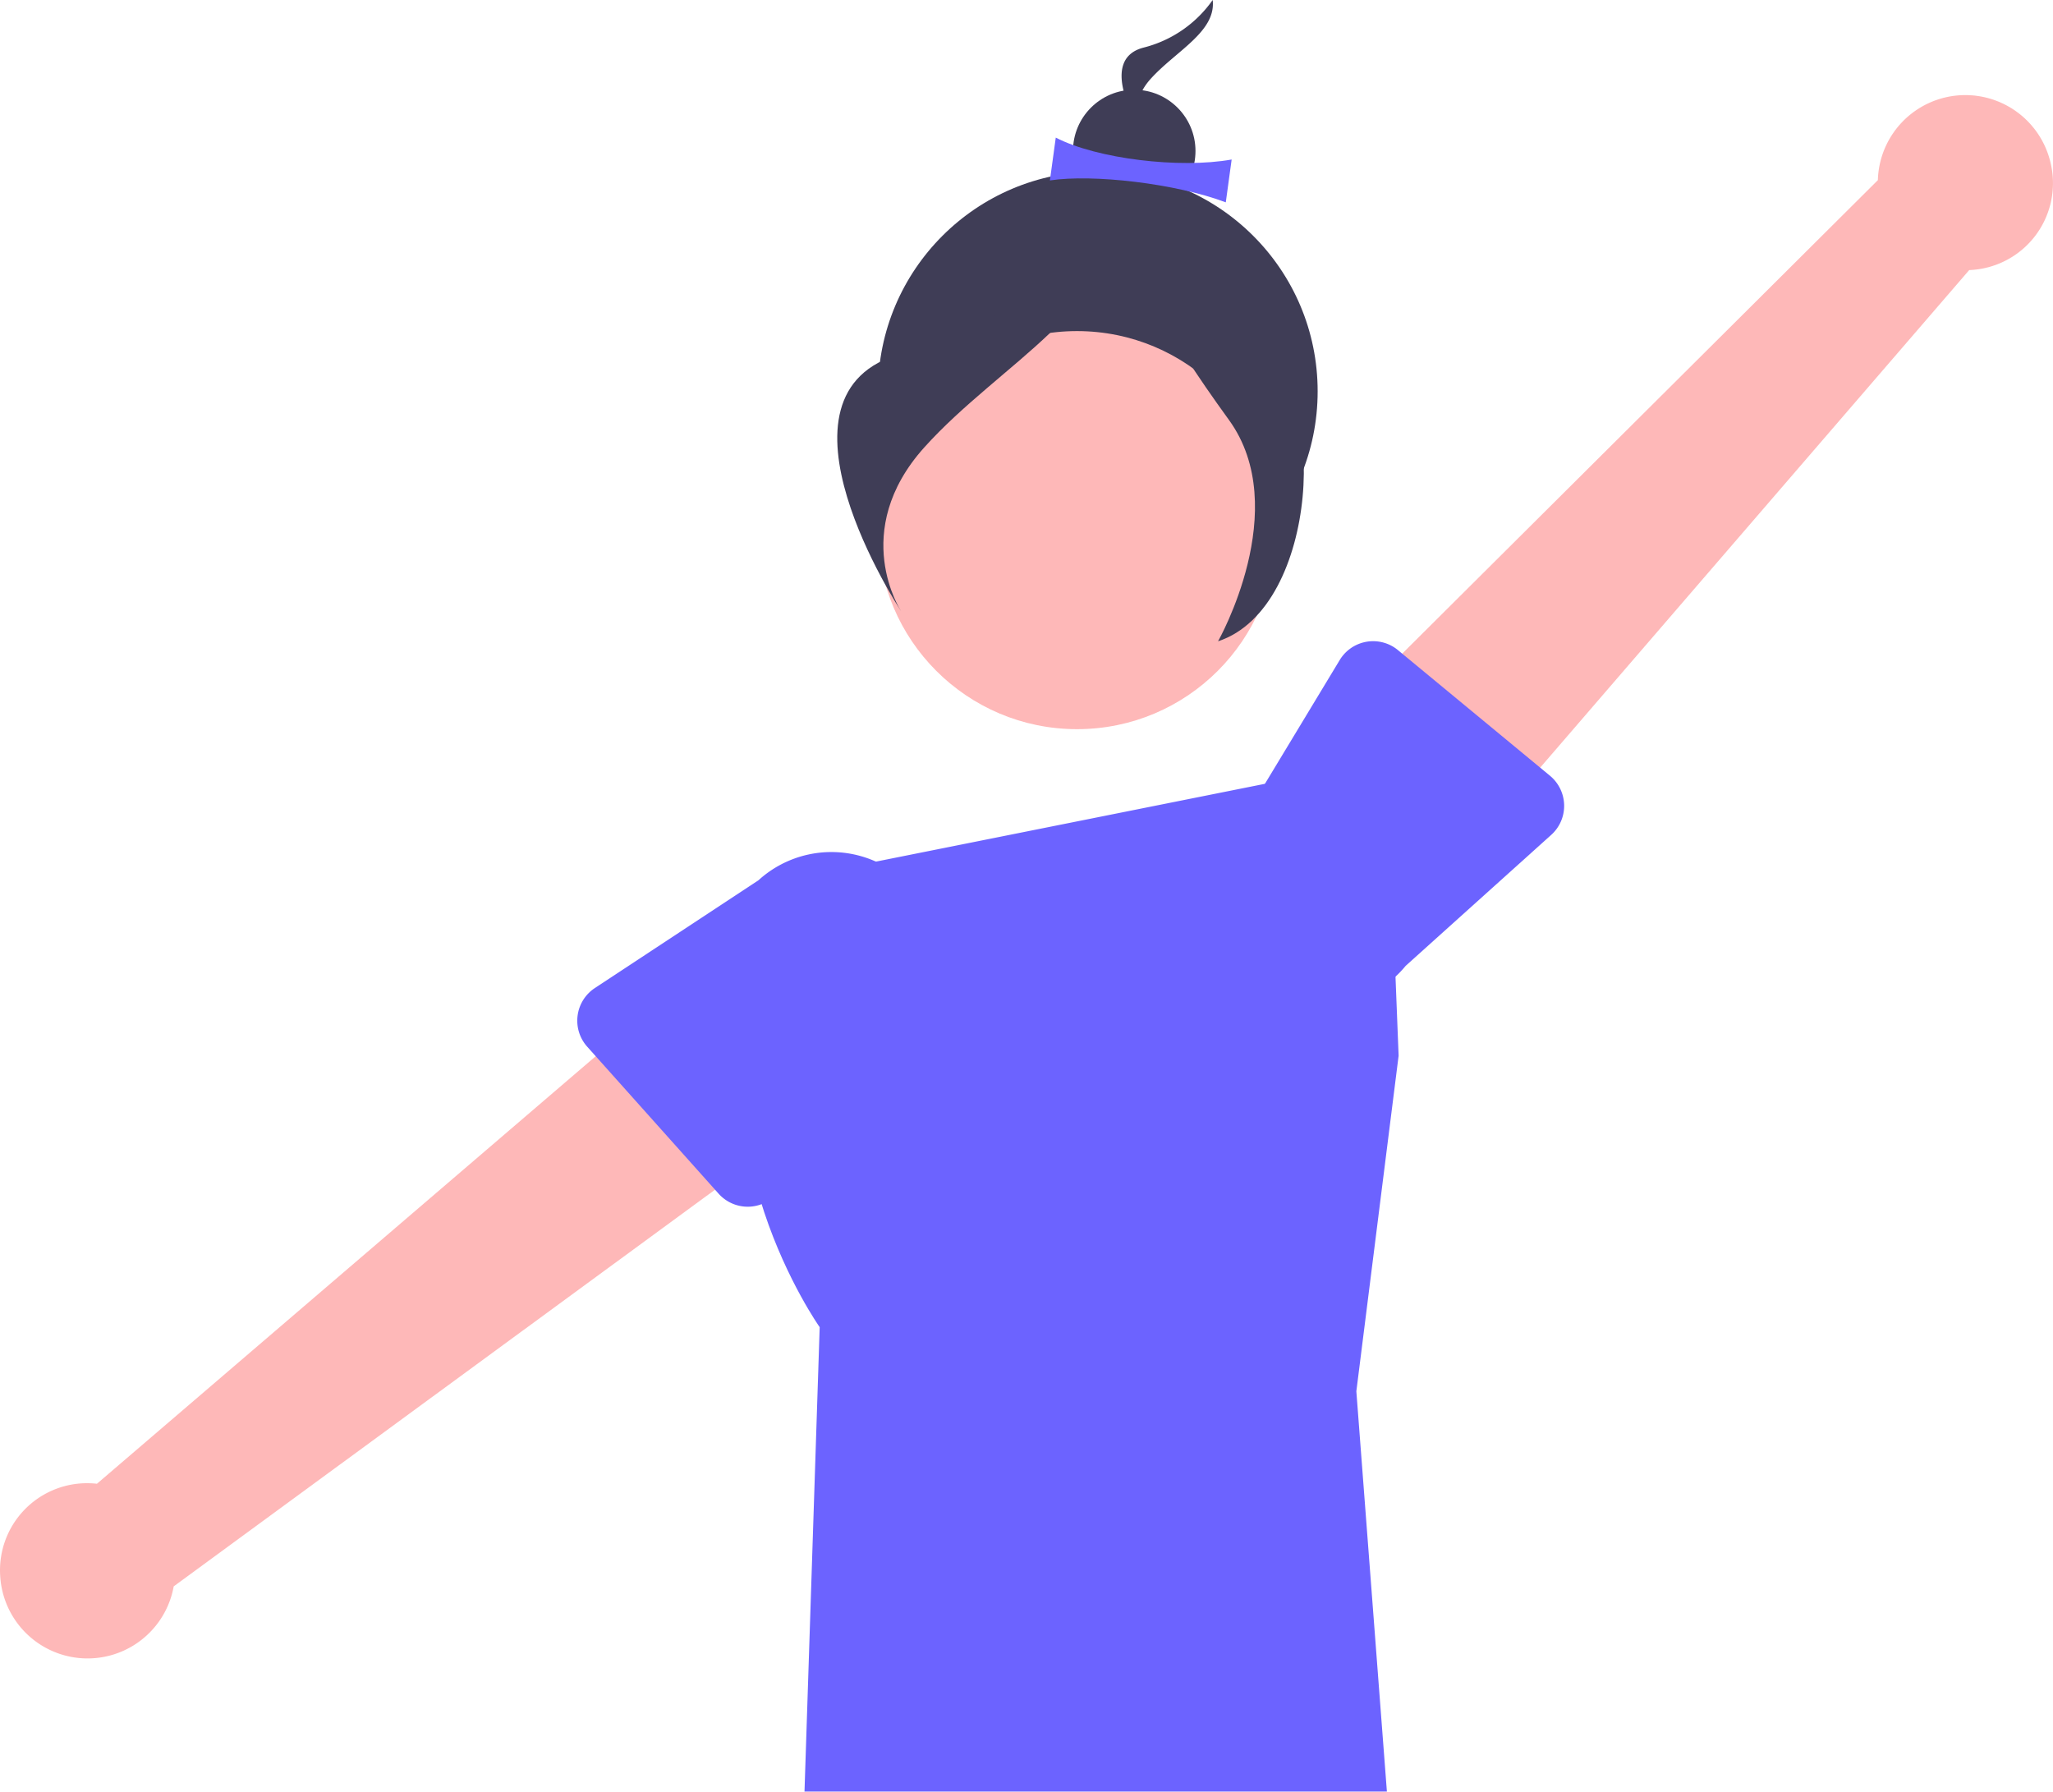 <svg xmlns="http://www.w3.org/2000/svg" viewBox="0 0 665.33 580.58"><defs><style>.cls-1{fill:#6c63ff;}.cls-2{fill:#feb8b8;}.cls-3{fill:#3f3d56;}</style></defs><g id="Layer_2" data-name="Layer 2"><g id="a912c975-66fe-4859-a220-a6b1f8a45b45"><path id="aa45fc53-812a-4d29-b97e-7f1282d3d680" class="cls-1" d="M274.46,281.09l175-35,3.8,96-13.7,108.76,9.9,129.71H260.72l4.92-150.49s-42.12-59.42-17.31-119.31Z"/><path id="ab28f9f1-3872-4572-9db3-fdc0c2b56930" class="cls-2" d="M664.67,53.33a28.18,28.18,0,0,1-26.5,34.19L470.36,282.12l-39-47.35L608.57,58.38a28.36,28.36,0,0,1,56.11-5Z"/><path id="e38d1f50-71d2-4502-a947-37a79b1baefe" class="cls-1" d="M506.9,260.88a12.63,12.63,0,0,1-4.19,9.67L455.53,313a35.13,35.13,0,0,1-54.3-44.6l32.94-54.51a12.65,12.65,0,0,1,17.37-4.29,12.22,12.22,0,0,1,1.51,1.08l49.26,40.7a12.66,12.66,0,0,1,4.59,9.48Z"/><path id="a4438e3b-f1f0-4fb4-883b-23c73ca92a93" class="cls-2" d="M.06,510.64a28.21,28.21,0,0,1,26.36-29.95,29.46,29.46,0,0,1,5,.12L226.51,313.6,258,366.27,56.29,514.07A28.36,28.36,0,0,1,.06,510.64Z"/><circle id="b8db2fb6-f3e1-4f6c-8969-65ed1b7fc810" class="cls-3" cx="355.78" cy="126.81" r="71.24"/><path id="a8ffa943-ba12-47ea-a3ce-887fe10517d1" class="cls-1" d="M187.19,329.11a12.65,12.65,0,0,1,5.59-8.93l53-34.91a35.13,35.13,0,1,1,47.32,51.94l0,0-.3.27-40.76,49a12.64,12.64,0,0,1-17.81,1.63,11.64,11.64,0,0,1-1.34-1.29L190.3,339.18a12.64,12.64,0,0,1-3.11-10.07Z"/><circle id="b8556b8d-ea4d-44f1-881d-63b03cbd5c82" class="cls-2" cx="349.04" cy="171.79" r="64.5"/><path id="b12de61e-1204-4bc3-8fe3-5af6696e169c" class="cls-3" d="M393,0A39,39,0,0,1,370.5,15.45c-15.72,4.2-.13,27.82-.13,27.82s-5.67-8.59,2.5-17.68S394.2,10.28,393,0Z"/><circle id="b3381070-dd63-42ff-a7f2-d7b052b00dac" class="cls-3" cx="367.58" cy="48.93" r="19.85"/><path id="a59edb5f-8afb-4734-b526-6942bc6c3436" class="cls-1" d="M397.25,65.57c-16.18-6.12-43.13-9.22-57-7.1l1.9-13.88c13.33,6.89,40.16,10.12,57,7.1Z"/><path id="a799e502-b5ec-41bb-ac2d-d7f36e72d183" class="cls-3" d="M359.86,68.17s-20.29,33.74-67.46,46.37-.38,83.51-.38,83.51-17-25.77,7.52-53.07S363.57,99,359.86,68.17Z"/><path id="b966a1bb-b26c-4365-9b42-58e2bab2452b" class="cls-3" d="M367.54,68.49s19.49,46.34,40.88,50.73,19.77,77.61-13.68,88.59c0,0,24.4-42.93,3.54-71.72S364.26,84.54,367.54,68.49Z"/></g></g></svg>
